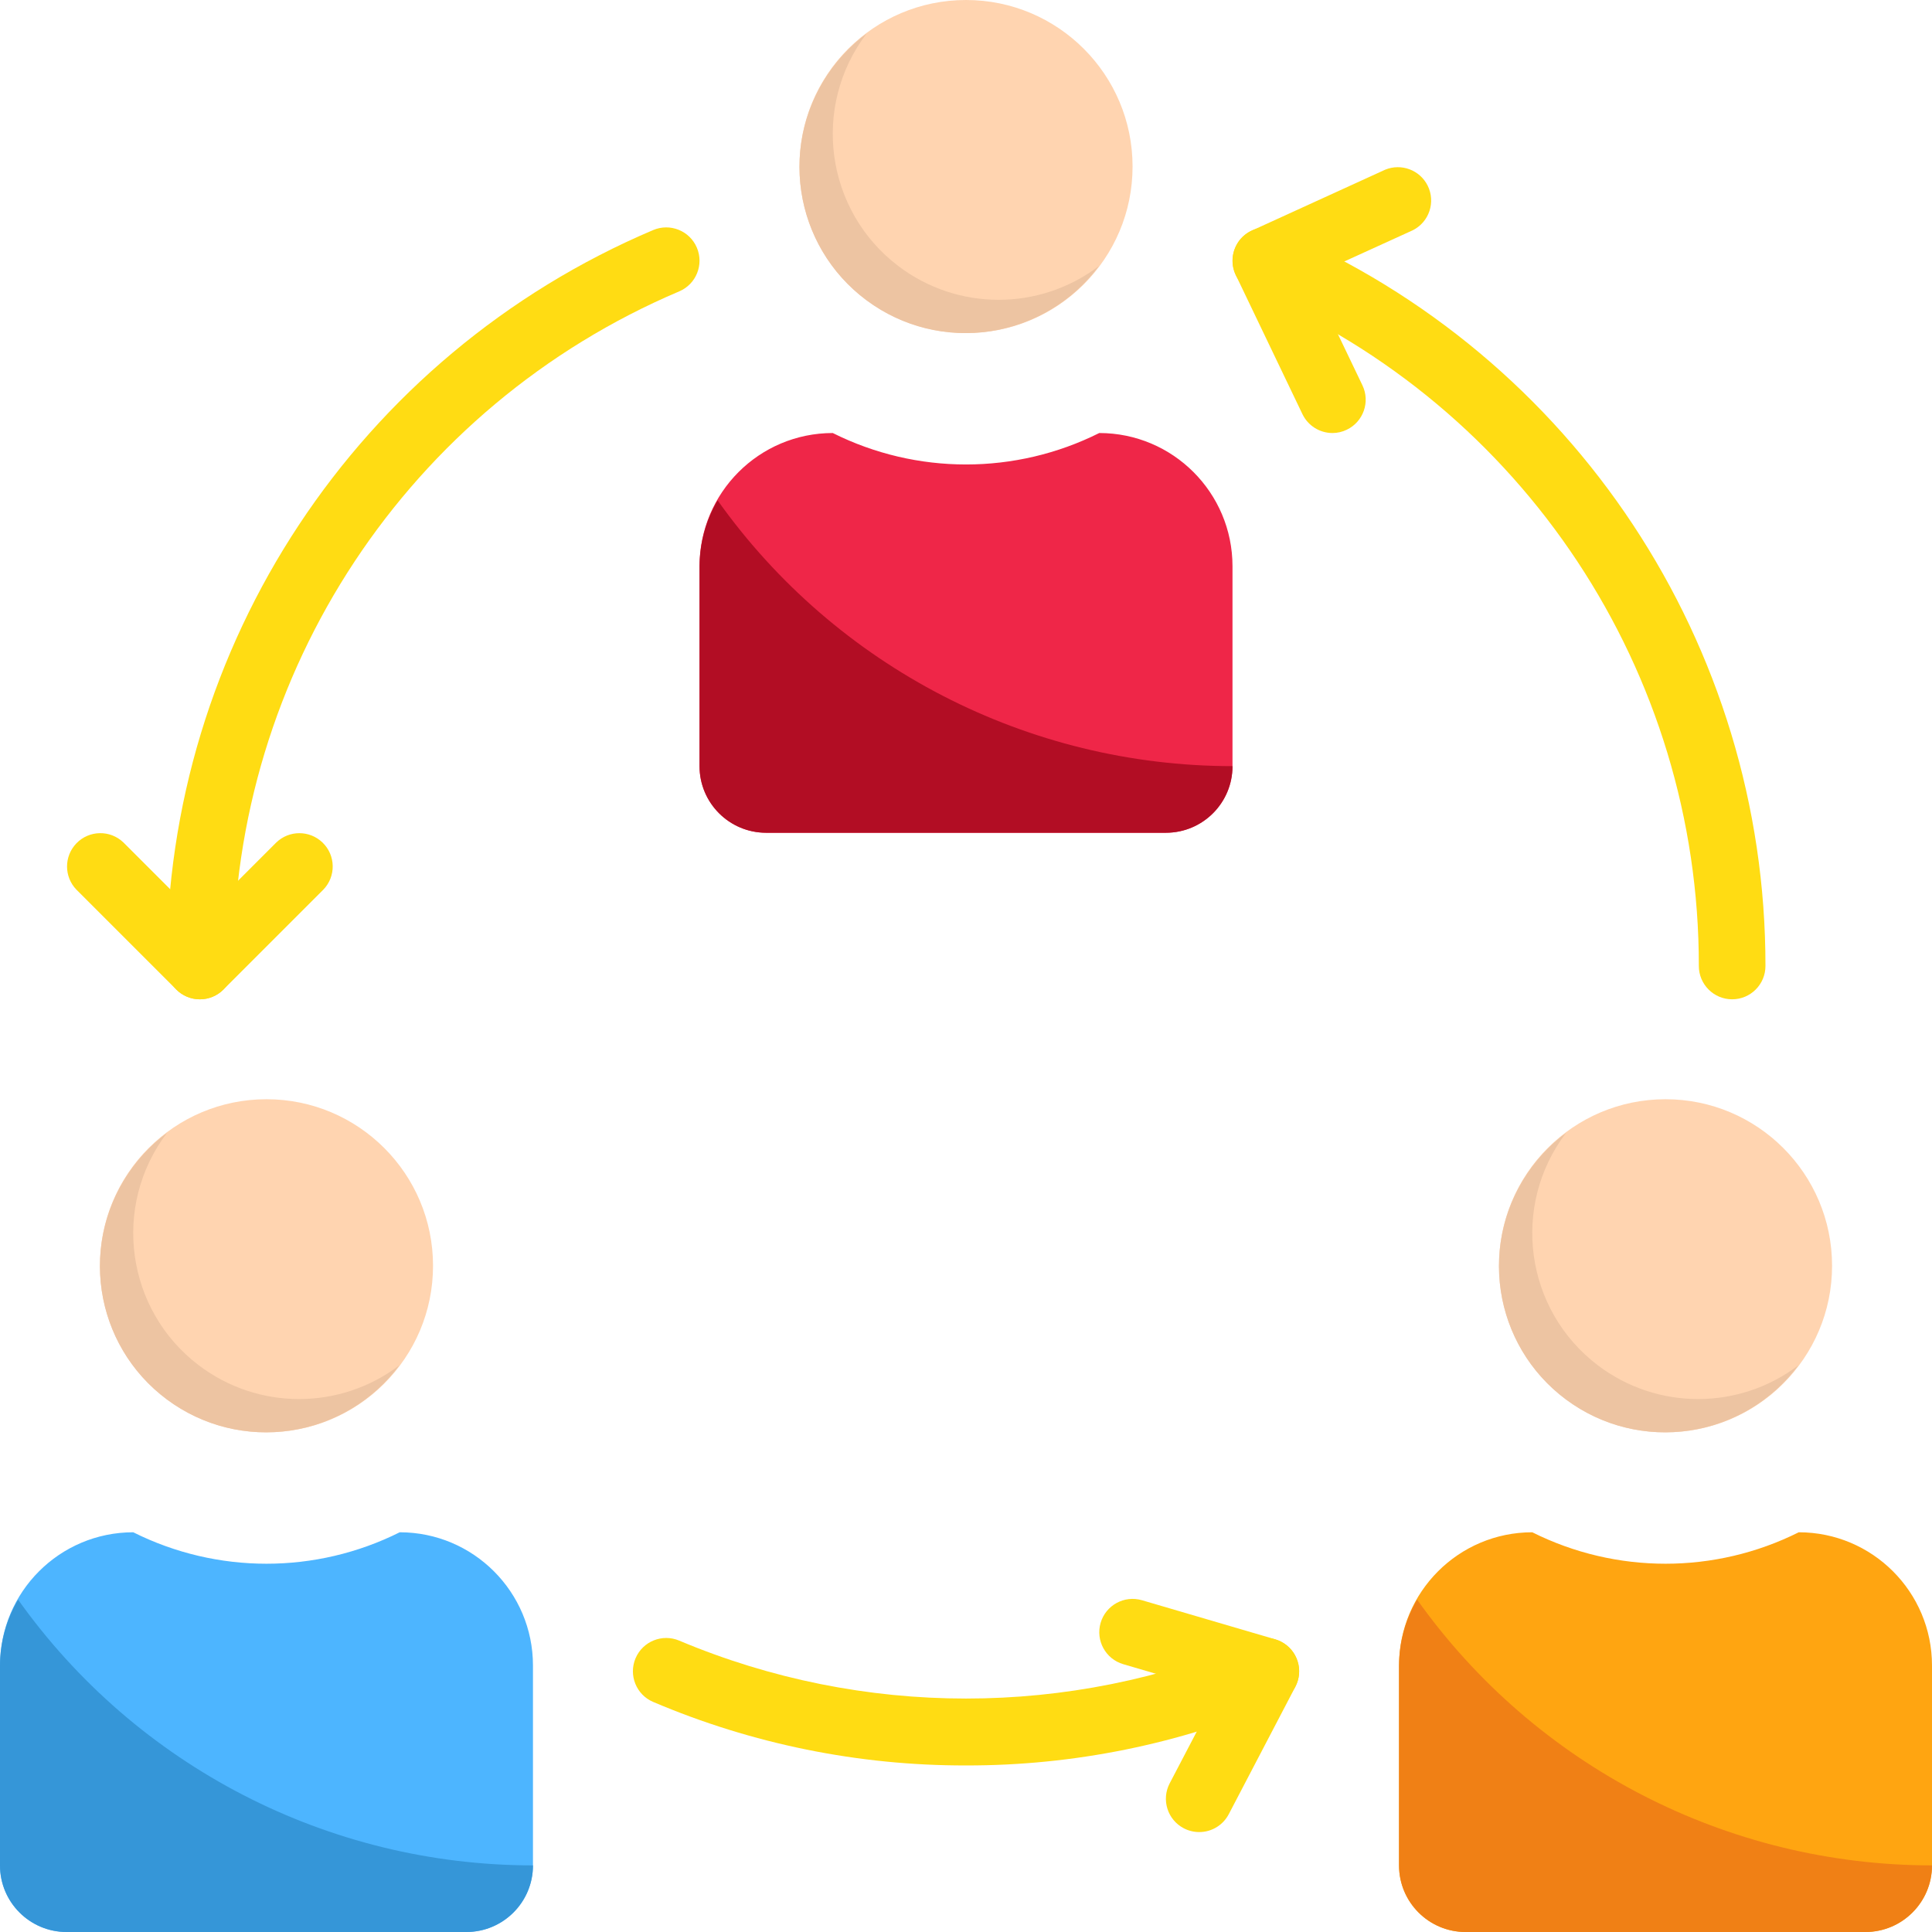 <svg width="360" height="360" viewBox="0 0 360 360" fill="none" xmlns="http://www.w3.org/2000/svg">
<g clip-path="url(#clip0)">
<path d="M229.658 142.757V105.515C229.658 91.804 218.542 80.688 204.831 80.688C189.202 88.502 170.805 88.502 155.176 80.688C141.465 80.688 130.348 91.804 130.348 105.515V142.757C130.348 149.615 135.904 155.171 142.762 155.171H217.245C224.103 155.171 229.658 149.616 229.658 142.757Z" fill="#EF2648"/>
<path d="M180.003 62.069C162.863 62.069 148.968 48.174 148.968 31.035C148.968 13.895 162.863 0 180.003 0C197.142 0 211.037 13.895 211.037 31.035C211.037 48.174 197.142 62.069 180.003 62.069Z" fill="#FFD4B0"/>
<path d="M322.76 186.205C326.186 186.205 328.967 183.424 328.967 179.998C329.023 120.225 293.314 66.225 238.297 42.869C235.144 41.528 231.494 42.993 230.153 46.146C228.812 49.299 230.278 52.949 233.43 54.29C283.868 75.697 316.603 125.204 316.553 179.998C316.553 183.424 319.334 186.205 322.76 186.205Z" fill="#FFDC13"/>
<path d="M37.242 186.205C40.668 186.205 43.449 183.424 43.449 179.998C43.399 125.204 76.134 75.697 126.571 54.29C129.724 52.949 131.19 49.3 129.849 46.146C128.508 42.993 124.859 41.528 121.705 42.869C66.687 66.225 30.979 120.225 31.034 179.998C31.034 183.424 33.815 186.205 37.242 186.205Z" fill="#FFDC13"/>
<path d="M180.003 328.966C200.033 329.003 219.863 324.975 238.298 317.129C241.451 315.789 242.916 312.139 241.575 308.986C240.234 305.832 236.585 304.368 233.432 305.709C199.263 320.096 160.743 320.096 126.574 305.709C123.421 304.368 119.771 305.833 118.43 308.986C117.089 312.139 118.554 315.789 121.707 317.129C140.142 324.975 159.973 329.003 180.003 328.966Z" fill="#FFDC13"/>
<path d="M223.451 341.379C225.766 341.385 227.889 340.1 228.963 338.046L241.377 314.293C242.966 311.257 241.787 307.503 238.751 305.92C238.391 305.733 238.007 305.578 237.616 305.461L212.788 298.18C209.498 297.218 206.047 299.104 205.085 302.394C204.124 305.684 206.01 309.135 209.3 310.097L226.872 315.249L217.953 332.299C216.364 335.341 217.543 339.089 220.578 340.672C221.465 341.137 222.452 341.379 223.451 341.379Z" fill="#FFDC13"/>
<path d="M37.243 186.207C38.888 186.207 40.471 185.555 41.632 184.389L60.252 165.768C62.636 163.304 62.568 159.375 60.097 156.992C57.689 154.67 53.878 154.67 51.475 156.992L37.243 171.224L23.01 156.992C20.546 154.608 16.617 154.676 14.234 157.147C11.912 159.555 11.912 163.366 14.234 165.769L32.855 184.39C34.015 185.555 35.598 186.207 37.243 186.207Z" fill="#FFDC13"/>
<path d="M248.279 80.689C249.21 80.689 250.122 80.479 250.96 80.069C254.045 78.585 255.349 74.88 253.865 71.789L244.189 51.591L263.262 42.901C266.322 41.356 267.551 37.626 266.012 34.566C264.554 31.673 261.109 30.389 258.111 31.618L233.283 42.958C230.168 44.391 228.808 48.079 230.241 51.194C230.254 51.219 230.266 51.244 230.279 51.269L242.692 77.17C243.723 79.318 245.896 80.683 248.279 80.689Z" fill="#FFDC13"/>
<path d="M161.457 6.281C151.141 19.88 153.804 39.265 167.397 49.58C178.439 57.959 193.714 57.959 204.756 49.58C194.558 63.298 175.174 66.153 161.457 55.961C147.739 45.769 144.884 26.379 155.076 12.662C156.882 10.235 159.03 8.081 161.457 6.281Z" fill="#EDC4A2"/>
<path d="M49.655 266.895C32.515 266.895 18.62 253.001 18.62 235.861C18.62 218.721 32.515 204.826 49.655 204.826C66.795 204.826 80.689 218.721 80.689 235.861C80.689 253.001 66.795 266.895 49.655 266.895Z" fill="#FFD4B0"/>
<path d="M31.109 211.109C20.794 224.708 23.456 244.092 37.049 254.408C48.091 262.787 63.366 262.787 74.408 254.408C64.21 268.125 44.826 270.981 31.109 260.789C17.392 250.597 14.536 231.207 24.728 217.49C26.535 215.063 28.682 212.909 31.109 211.109Z" fill="#EDC4A2"/>
<path d="M310.344 266.895C293.204 266.895 279.31 253.001 279.31 235.861C279.31 218.721 293.204 204.826 310.344 204.826C327.484 204.826 341.379 218.721 341.379 235.861C341.379 253.001 327.484 266.895 310.344 266.895Z" fill="#FFD4B0"/>
<path d="M291.799 211.109C281.483 224.708 284.146 244.092 297.739 254.408C308.78 262.787 324.056 262.787 335.098 254.408C324.9 268.125 305.516 270.981 291.799 260.789C278.081 250.591 275.226 231.207 285.418 217.49C287.225 215.063 289.372 212.909 291.799 211.109Z" fill="#EDC4A2"/>
<path d="M229.658 142.758C229.658 149.616 224.103 155.171 217.245 155.171H142.762C135.904 155.171 130.348 149.616 130.348 142.758V105.516C130.373 101.196 131.534 96.963 133.718 93.239C155.796 124.305 191.547 142.758 229.658 142.758Z" fill="#B20D24"/>
<path d="M360 347.586V310.344C360 296.633 348.884 285.517 335.173 285.517C319.544 293.332 301.146 293.332 285.517 285.517C271.806 285.517 260.69 296.633 260.69 310.344V347.586C260.69 354.444 266.245 360 273.104 360H347.586C354.445 360 360 354.444 360 347.586Z" fill="#FFA511"/>
<path d="M360 347.587C360 354.445 354.445 360.001 347.586 360.001H273.104C266.245 360.001 260.69 354.445 260.69 347.587V310.345C260.715 306.025 261.875 301.792 264.06 298.068C286.138 329.133 321.89 347.587 360 347.587Z" fill="#F08015"/>
<path d="M99.311 347.586V310.344C99.311 296.633 88.194 285.517 74.483 285.517C58.854 293.332 40.457 293.332 24.828 285.517C11.117 285.517 0 296.633 0 310.344V347.586C0 354.444 5.556 360 12.414 360H86.897C93.756 360 99.311 354.444 99.311 347.586Z" fill="#4DB5FF"/>
<path d="M99.311 347.587C99.311 354.445 93.755 360.001 86.897 360.001H12.414C5.556 360.001 0 354.445 0 347.587V310.345C0.025 306.025 1.186 301.792 3.37 298.068C25.448 329.133 61.2 347.587 99.311 347.587Z" fill="#3596D8"/>
</g>
<defs>
<clipPath id="clip0">
<rect width="360" height="360" transform="matrix(-1 0 0 1 360 0)" fill="white"/>
</clipPath>
</defs>
</svg>

